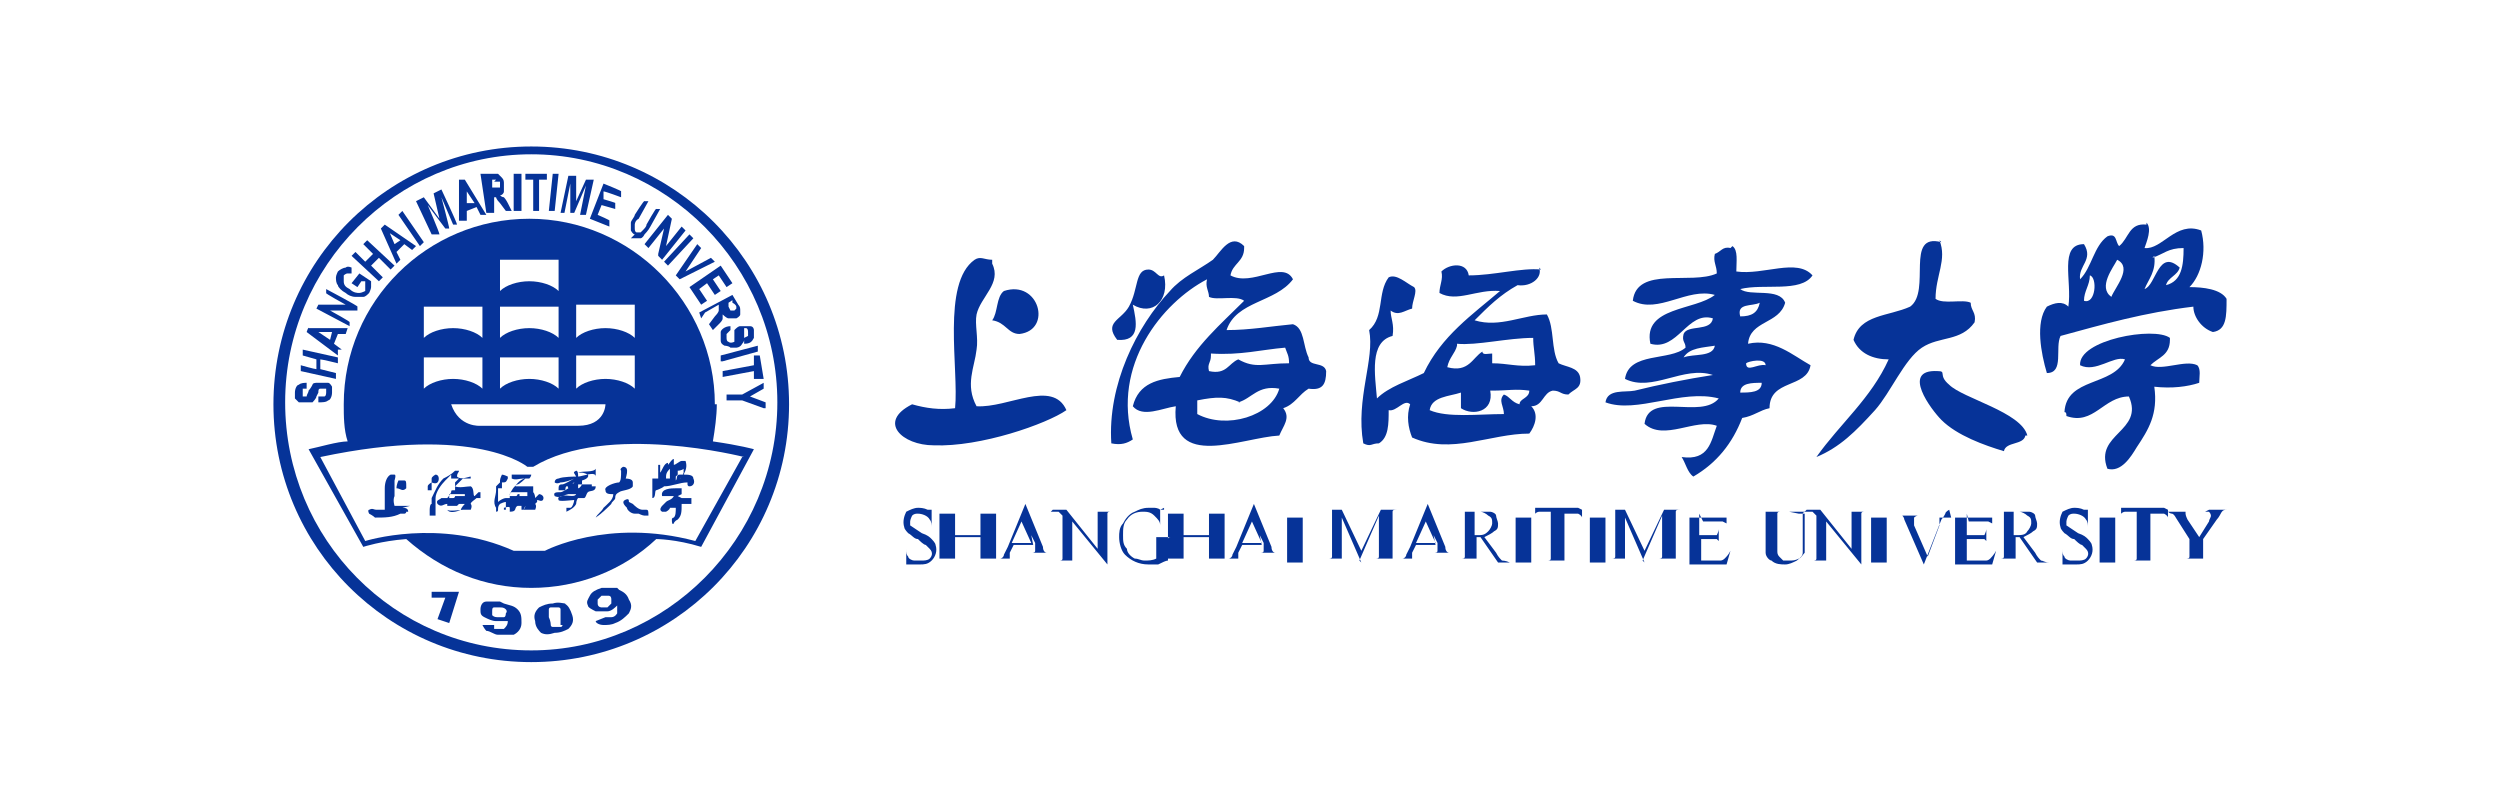 <?xml version="1.0" encoding="UTF-8"?>
<svg xmlns="http://www.w3.org/2000/svg" version="1.1" viewBox="0 0 128 40.9">
  <defs>
    <style>
      .cls-1 {
        fill-rule: evenodd;
      }

      .cls-1, .cls-2 {
        fill: #063398;
      }
    </style>
  </defs>
  <!-- Generator: Adobe Illustrator 28.7.1, SVG Export Plug-In . SVG Version: 1.2.0 Build 142)  -->
  <g>
    <g id="_图层_1" data-name="图层_1">
      <g>
        <path class="cls-1" d="M99.3,12.3c.4,1-.2,1.8-.2,3,.4.3,1.4,0,1.8.2,0,.4.3.5.2,1-.7,1-1.8.7-2.7,1.3-.9.6-1.6,2.3-2.4,3.2-1,1.1-1.8,1.9-3,2.4,1.2-1.7,2.8-3,3.7-5-.8,0-1.5-.3-1.8-1,.3-1.3,1.8-1.2,2.9-1.7,1.1-.8-.3-3.8,1.6-3.3h0ZM63.5,20.6c-.7-.3-1.2-.3-2.2-.1v.7c1.5.8,3.8.1,4.2-1.3-1.1-.2-1.4.5-2.1.7h0ZM62,18.2c0,.4-.2.4-.1.8.9.2,1-.4,1.5-.6.9.5,1.3.2,2.6.2,0-.4-.1-.5-.2-.8-1.2.1-2.3.4-3.8.3ZM63.7,12.7c0,.7-.6.8-.7,1.4,1.1.6,2.7-.8,3.2.2-.9,1.2-2.9,1.1-3.4,2.6,1.2,0,2.3-.2,3.4-.3.6.2.5,1.1.8,1.7,0,.5.8.2.9.7,0,.7-.2,1-.9.9-.5.3-.7.8-1.3,1,.4.5,0,.9-.2,1.4-1.9.1-5.6,1.8-5.3-1.5-.7.1-1.7.6-2.2,0,.3-1.2,1.3-1.4,2.4-1.5.8-1.6,2.1-2.7,3.3-3.9-.4-.3-1.4,0-1.8-.2,0-.3-.2-.5-.1-.9-2.3,1.2-4.9,4.4-3.8,8.2-.3.2-.6.3-1.1.2-.2-3,1.3-6,3-7.8.6-.7,1.5-1.1,2.2-1.6.4-.4.9-1.4,1.6-.7ZM89.1,20.1c.5,0,1.1,0,1.1-.5-.5,0-1.1,0-1.1.5ZM89.4,18.6c0,.5.6,0,1,.1,0-.4-.9-.2-1-.1ZM86.2,18.3c.5-.2,1.5,0,1.6-.6-.6.1-1.3.1-1.6.6ZM89.1,16.2c.6,0,.9-.2,1-.7-.4.2-1.2,0-1,.7h0ZM88.7,12.6c.3.2.2.8.2,1.3,1.4.2,3.1-.7,3.9.2-.6.9-2.5.4-3.7.7.5.4,2-.1,2.3.7-.3,1.1-1.8.9-1.9,2.1,1.3-.3,2.3.6,3.2,1.1-.2,1.2-2.1.7-2.1,2.2-.5.1-.8.4-1.4.5-.5,1.3-1.3,2.3-2.5,3-.3-.2-.4-.7-.6-1,1.4.2,1.5-.8,1.8-1.6-1.1-.4-2.7.8-3.7-.1.2-1.7,2.9-.2,3.8-1.3-1.9-.5-4.2.8-5.8.2.1-.7,1-.5,1.5-.6,1.2-.3,2.7-.6,4-.8-1.5-.5-3.1.9-4.5.2.2-1.4,2.3-.9,3.1-1.6,0-.3-.2-.3-.1-.7.2-.5,1.4-.1,1.5-.8-1.3-.4-1.8,1.7-3.2,1.3-.4-1.9,2.3-1.7,3.3-2.5-1.4-.4-2.9,1-4.2.3.2-1.8,3-.8,4.3-1.4,0-.4-.2-.6-.1-1,.3-.1.4-.4.8-.3h0ZM50.8,13.5c.5,1-.6,1.7-.8,2.6-.1.5.1,1.2,0,1.8-.1.9-.6,1.8,0,2.9,1.6.1,3.9-1.4,4.6.2-1,.7-4.4,1.9-6.8,1.8-1.6,0-2.9-1.2-1.1-2.1.7.2,1.4.3,2.2.2.2-2-.7-6.4,1-7.6.3-.2.5,0,.9,0ZM76.3,20c.2,1.1-.9,1.3-1.5.9v-.8c-.6.2-1.5.2-1.6.9.9.4,2.5.2,3.8.2,0-.4-.3-.7,0-1,.3.1.4.4.8.5,0-.3.5-.3.5-.7-.7-.1-1.1,0-1.9,0h0ZM74.6,17.7c-.1.4-.4.6-.5,1.1,1.1.3,1.3-.5,1.8-.8,0,.2.3.1.5.1v.5c.8,0,1.3.2,2.2.1,0-.6-.1-.9-.1-1.4-1.3,0-2.9.4-3.9.3ZM78.8,13.7c.2.5-.4,1-1.1.9-.9.5-1.5,1.1-2.2,1.8,1.3.4,2.5-.3,3.7-.3.4.7.2,1.8.6,2.5.4.2,1,.2,1.1.7.1.6-.3.6-.6.9-.4,0-.4-.2-.8-.2-.5.1-.5.8-1.1.8.4.4.2,1-.1,1.4-2,0-4,1.1-6,.2-.2-.5-.3-1.1-.1-1.7-.3-.3-.7.4-1.1.3,0,.7,0,1.4-.5,1.7-.4,0-.4.2-.8,0-.4-2.3.6-4.3.3-5.8.8-.7.4-1.9,1-2.7.4-.2.9.3,1.3.5.2.2-.1.7-.1,1.1-.4.1-.7.4-1.1.1,0,.4.2.7.1,1.3-1.2.3-.9,2-.8,3.2.6-.6,1.6-.9,2.4-1.3.9-1.9,2.5-3,3.9-4.2-1.2-.1-2.2.6-3.1.1,0-.4.2-.7.1-1.1.4-.4,1.3-.5,1.4.2,1.3,0,2.7-.4,3.7-.3h0Z"/>
        <path class="cls-1" d="M59.6,14.1c.3,1.3-.6,2.1-1.6,1.5.2.9.4,1.9-.8,1.8-.7-.9.2-1,.6-1.7.5-.9.3-1.9,1-1.9.4,0,.5.5.8.3ZM50.8,16.4c.3-.4.2-1.2.6-1.5,1.8-.6,2.5,2,.8,2.2-.6,0-.7-.6-1.4-.7ZM111.1,17.4c0,.8-.6.9-1,1.3.6.3,1.8-.3,2.4,0,.2.2.1.6.1.9-.6.2-1.4.3-2.3.2.2,1.4-.3,2.2-.9,3.1-.3.5-.8,1.3-1.5,1.1-.7-1.8,1.9-1.9,1.1-3.7-1.3,0-1.8,1.5-3.2,1,0-.1,0-.2-.1-.2.1-1.8,2.5-1.3,3.1-2.7-.6-.2-1.5.7-2.3.3-.1-1.3,3.8-2,4.6-1.4ZM103.7,22.3c-.1.5-1,.3-1.1.8-1-.3-2.4-.8-3.2-1.6-.5-.5-2.1-2.6-.2-2.5.5,0,0,.2.6.7.7.7,3.7,1.4,4,2.6Z"/>
        <path class="cls-1" d="M106.7,15.4c.6.2.7-1.2.3-1.3,0,.5-.3.8-.3,1.3ZM108.1,15.2c.2-.5,1.1-1.5.3-1.9-.2.4-1,1.4-.3,1.9h0ZM110.3,13.1c.1.8-.3,1.2-.5,1.7.6-.2.7-2.1,1.8-1.1-.1.4-.6.5-.7.9.8-.2.9-1,.9-1.9-.8,0-1,.3-1.6.5ZM109.9,11.4c.3.3,0,1-.1,1.3.9.1,1.6-1.4,2.9-.9.3,1.1,0,2.3-.6,2.9.7,0,1.6.1,1.9.6,0,.9,0,1.6-.7,1.7-.6-.2-1-.8-1-1.3-2.5.3-4.6.9-6.8,1.5-.3.6.2,1.9-.7,1.9-.3-1-.6-2.6,0-3.4.4-.2.8-.3,1.1,0,.2-1.3-.5-3.2.8-3.2.5.8-.3,1.1-.2,1.8.6-.6.7-1.7,1.4-2.2.5-.2.4.3.6.5.5-.4.5-1.2,1.4-1.1h0ZM47.7,26.1v.9h0c0-.1,0-.3-.1-.4-.1-.2-.4-.3-.6-.3-.1,0-.2,0-.3.1,0,0-.1.2-.1.3,0,0,0,.2,0,.2,0,0,.3.2.6.4.3.1.4.2.5.3,0,0,.2.2.2.3.1.3,0,.6-.2.8-.2.2-.4.2-.6.2,0,0-.2,0-.2,0,0,0-.2,0-.3,0,0,0-.2,0-.2,0,0,0,0,0,0,0,0,0,0,0,0,.1h0v-.9h0c0,.2,0,.3.1.4,0,.1.2.2.3.2.1,0,.3,0,.4,0,.1,0,.3,0,.4-.1.1-.1.2-.3,0-.5,0,0-.1-.1-.2-.2-.1,0-.3-.2-.4-.3-.2,0-.3-.2-.5-.3,0,0-.2-.2-.2-.3-.1-.3,0-.6.1-.8.2-.1.4-.2.6-.2.1,0,.3,0,.5.1,0,0,.1,0,.2,0s0,0,0,0c0,0,0,0,0-.1h0ZM48.9,27.4h1.3v-.8c0,0,0-.2,0-.3,0,0,0,0,0,0,0,0-.1,0-.2,0h0c0,0,1.2,0,1.2,0h0c0,0,0,0,0,0,0,0-.1,0-.2,0,0,0,0,0,0,0,0,0,0,.2,0,.3v1.7c0,.1,0,.2,0,.3,0,0,0,0,0,0,0,0,.1,0,.2,0h0c0,0-1.2,0-1.2,0h0c0,0,0,0,0,0,.1,0,.2,0,.2,0,0,0,0-.1,0-.3v-.8h-1.3v.8c0,.1,0,.2,0,.3,0,0,0,0,0,0,0,0,.1,0,.2,0h0c0,0-1.2,0-1.2,0h0c0,0,0,0,0,0,.1,0,.2,0,.2,0,0,0,0-.1,0-.3v-1.7c0,0,0-.2,0-.3,0,0,0,0,0,0,0,0-.1,0-.2,0h0c0,0,1.2,0,1.2,0h0c0,0,0,0,0,0,0,0-.1,0-.2,0,0,0,0,0,0,0,0,0,0,.2,0,.3v.8h0ZM52.8,27.8l-.5-1.1-.5,1.1h.9,0ZM52.9,27.9h-1l-.2.4c0,0,0,.2,0,.2,0,0,0,0,0,.1,0,0,.1,0,.3,0h0c0,0-.8,0-.8,0h0c.1,0,.2-.1.2-.2,0,0,.1-.2.2-.4l.9-2.2h0l.9,2.2c0,.2.1.3.2.3,0,0,.2,0,.3,0h0c0,0-1.1,0-1.1,0h0c.1,0,.2,0,.2-.1,0,0,0,0,0-.1,0,0,0-.2,0-.3l-.2-.4h0ZM53.9,26.1h.7l1.6,2v-1.6c0-.2,0-.3,0-.3,0,0-.1,0-.2,0h0c0,0,.9,0,.9,0h0c0,0,0,0,0,0-.1,0-.2,0-.2.1,0,0,0,.1,0,.3v2.3h0l-1.8-2.2v1.7c0,.2,0,.3,0,.3,0,0,.1,0,.2,0h0c0,0-.9,0-.9,0h0c0,0,0,0,0,0,.1,0,.2,0,.2-.1,0,0,0-.1,0-.3v-1.9c0,0-.1-.1-.2-.2,0,0-.1,0-.2,0,0,0-.1,0-.2,0h0c0,0,0,0,0,0ZM59.4,26.1v.8c0,0,0,0,0,0,0-.2-.1-.3-.3-.5-.2-.2-.4-.2-.6-.2-.3,0-.6.1-.8.4-.2.2-.2.5-.2.8s0,.5.2.7c0,.2.2.4.4.5.2,0,.3.1.5.1.2,0,.4,0,.6-.1v-.8c0-.1,0-.2,0-.3,0,0,0,0,0,0,0,0-.2,0-.2,0h0c0,0,1,0,1,0h0c0,0,0,0,0,0-.1,0-.2,0-.2.1,0,0,0,.1,0,.3v.8c-.1,0-.3.1-.5.2-.2,0-.3,0-.5,0-.5,0-.9-.2-1.2-.5-.2-.2-.3-.6-.3-.9,0-.2,0-.5.2-.7.1-.2.3-.5.6-.6.2-.1.4-.2.7-.2s.2,0,.3,0c0,0,.2,0,.3.1,0,0,0,0,.2,0,0,0,0,0,0,0,0,0,0,0,0-.1h0ZM60.6,27.4h1.3v-.8c0,0,0-.2,0-.3,0,0,0,0,0,0,0,0-.1,0-.2,0h0c0,0,1.2,0,1.2,0h0c0,0,0,0,0,0,0,0-.1,0-.2,0,0,0,0,0,0,0,0,0,0,.2,0,.3v1.7c0,.1,0,.2,0,.3,0,0,0,0,0,0,0,0,.1,0,.2,0h0c0,0-1.2,0-1.2,0h0c0,0,0,0,0,0,.1,0,.2,0,.2,0,0,0,0-.1,0-.3v-.8h-1.3v.8c0,.1,0,.2,0,.3,0,0,0,0,0,0,0,0,.1,0,.2,0h0c0,0-1.2,0-1.2,0h0c0,0,0,0,0,0,.1,0,.2,0,.2,0,0,0,0-.1,0-.3v-1.7c0,0,0-.2,0-.3,0,0,0,0,0,0,0,0-.1,0-.2,0h0c0,0,1.2,0,1.2,0h0c0,0,0,0,0,0,0,0-.1,0-.2,0,0,0,0,0,0,0,0,0,0,.2,0,.3v.8h0ZM64.6,27.8l-.5-1.1-.5,1.1h.9ZM64.6,27.9h-1l-.2.4c0,0,0,.2,0,.2,0,0,0,0,0,.1,0,0,.1,0,.3,0h0c0,0-.8,0-.8,0h0c.1,0,.2-.1.2-.2,0,0,.1-.2.2-.4l.9-2.2h0l.9,2.2c0,.2.1.3.2.3,0,0,.2,0,.3,0h0c0,0-1.1,0-1.1,0h0c.1,0,.2,0,.2-.1,0,0,0,0,0-.1,0,0,0-.2,0-.3l-.2-.4h0ZM66.9,28.8h0c0,0-1.2,0-1.2,0h0c0,0,0,0,0,0,.1,0,.2,0,.2,0,0,0,0-.1,0-.3v-1.7c0,0,0-.2,0-.3,0,0,0,0,0,0,0,0-.1,0-.2,0h0c0,0,1.2,0,1.2,0h0c0,0,0,0,0,0-.1,0-.2,0-.2,0,0,0,0,.1,0,.3v1.7c0,.1,0,.2,0,.3,0,0,0,0,0,0,0,0,.1,0,.2,0h0ZM69.7,28.8l-1-2.3v1.8c0,.2,0,.3,0,.3,0,0,.1,0,.2,0h0c0,0-.9,0-.9,0h0c0,0,0,0,0,0,.1,0,.2,0,.2-.1,0,0,0-.1,0-.3v-1.8c0,0,0-.2,0-.3,0,0,0,0-.1,0,0,0-.2,0-.2,0h0c0,0,.8,0,.8,0l1,2.1,1-2.1h.8c0,0,0,0,0,0-.1,0-.2,0-.2.1,0,0,0,.1,0,.3v1.8c0,.2,0,.3,0,.3,0,0,.1,0,.2,0h0c0,0-1.1,0-1.1,0h0c0,0,0,0,0,0,.1,0,.2,0,.2-.1,0,0,0-.1,0-.3v-1.8l-1,2.3s0,0,0,0ZM73.5,27.8l-.5-1.1-.5,1.1h.9ZM73.5,27.9h-1l-.2.4c0,0,0,.2,0,.2,0,0,0,0,0,.1,0,0,.1,0,.3,0h0c0,0-.8,0-.8,0h0c.1,0,.2-.1.2-.2,0,0,.1-.2.2-.4l.9-2.2h0l.9,2.2c0,.2.1.3.2.3,0,0,.2,0,.3,0h0c0,0-1.1,0-1.1,0h0c.1,0,.2,0,.2-.1,0,0,0,0,0-.1,0,0,0-.2,0-.3l-.2-.4h0ZM75.5,27.4s0,0,.1,0c.3,0,.4,0,.6-.2.1-.1.2-.3.2-.4,0-.2,0-.3-.2-.4-.1-.1-.3-.2-.4-.2,0,0-.2,0-.3,0,0,0,0,1.1,0,1.1ZM77.4,28.8h-.7l-.9-1.3c0,0-.1,0-.2,0h0s0,.8,0,.8c0,.2,0,.3,0,.3,0,0,.1,0,.2,0h.1c0,0-1.2,0-1.2,0h0c0,0,.1,0,.1,0,.1,0,.2,0,.2-.1,0,0,0-.1,0-.3v-1.7c0-.2,0-.3,0-.3,0,0-.1,0-.2,0h-.1c0,0,1,0,1,0,.3,0,.5,0,.6,0,.1,0,.3.1.3.2,0,.1.1.3.1.4,0,.2,0,.3-.2.4-.1.1-.3.2-.5.3l.6.8c.1.2.2.3.3.4,0,0,.2,0,.4.1,0,0,0,0,0,0ZM78.6,28.8h0c0,0-1.2,0-1.2,0h0c0,0,0,0,0,0,.1,0,.2,0,.2,0,0,0,0-.1,0-.3v-1.7c0,0,0-.2,0-.3,0,0,0,0,0,0,0,0-.1,0-.2,0h0c0,0,1.2,0,1.2,0h0c0,0,0,0,0,0-.1,0-.2,0-.2,0,0,0,0,.1,0,.3v1.7c0,.1,0,.2,0,.3,0,0,0,0,0,0,0,0,.1,0,.2,0h0ZM81,26.1v.6s0,0,0,0c0,0,0-.2,0-.2,0,0,0-.1-.2-.2,0,0-.2,0-.3,0h-.4v2.1c0,.2,0,.3,0,.3,0,0,.1,0,.2,0h0c0,0-1.1,0-1.1,0h0c0,0,0,0,0,0,.1,0,.2,0,.2-.1,0,0,0-.1,0-.3v-2.1h-.3c0,0-.2,0-.3,0,0,0-.1,0-.2.1,0,0,0,.2,0,.3h0v-.6h2.2,0ZM82.4,28.8h0c0,0-1.2,0-1.2,0h0c0,0,0,0,0,0,.1,0,.2,0,.2,0,0,0,0-.1,0-.3v-1.7c0,0,0-.2,0-.3,0,0,0,0,0,0,0,0-.1,0-.2,0h0c0,0,1.2,0,1.2,0h0c0,0,0,0,0,0-.1,0-.2,0-.2,0,0,0,0,.1,0,.3v1.7c0,.1,0,.2,0,.3,0,0,0,0,0,0,0,0,.1,0,.2,0h0ZM84.2,28.8l-1-2.3v1.8c0,.2,0,.3,0,.3,0,0,.1,0,.2,0h0c0,0-.9,0-.9,0h0c0,0,0,0,0,0,.1,0,.2,0,.2-.1,0,0,0-.1,0-.3v-1.8c0,0,0-.2,0-.3,0,0,0,0-.1,0,0,0-.2,0-.2,0h0c0,0,.8,0,.8,0l1,2.1,1-2.1h.8c0,0,0,0,0,0-.1,0-.2,0-.2.1,0,0,0,.1,0,.3v1.8c0,.2,0,.3,0,.3,0,0,.1,0,.2,0h0c0,0-1.1,0-1.1,0h0c0,0,0,0,0,0,.1,0,.2,0,.2-.1,0,0,0-.1,0-.3v-1.8l-1,2.3s0,0,0,0ZM87,26.3v1.1h.6c.2,0,.3,0,.3,0,0,0,.1-.2.1-.3h0v.9h0c0,0,0-.2,0-.3,0,0,0,0-.1-.1,0,0-.2,0-.2,0h-.6v.9c0,.1,0,.2,0,.2,0,0,0,0,0,0,0,0,0,0,.2,0h.5c.2,0,.3,0,.3,0,0,0,.1,0,.2-.1.1-.1.2-.2.3-.4h0l-.2.7h-2.1c0,0,0,0,0,0,0,0,.1,0,.2,0,0,0,0,0,0,0,0,0,0-.2,0-.3v-1.8c0-.2,0-.3,0-.3,0,0-.1,0-.2,0h0c0,0,2.1,0,2.1,0v.6s0,0,0,0c0-.1,0-.2,0-.3,0,0,0,0-.2-.1,0,0-.2,0-.3,0h-.7,0ZM91.6,26.2h0c0,0,1,0,1,0h0c0,0-.1,0-.1,0,0,0-.2,0-.2.1,0,0,0,.1,0,.3v1.1c0,.3,0,.5,0,.6,0,.2-.2.3-.3.4-.2.1-.4.2-.6.2s-.5,0-.7-.2c-.1,0-.3-.2-.3-.4,0-.1,0-.3,0-.7v-1.1c0-.2,0-.3,0-.3,0,0-.1,0-.2,0h-.1c0,0,1.2,0,1.2,0h0c0,0-.1,0-.1,0-.1,0-.2,0-.2.1,0,0,0,.1,0,.3v1.2c0,.1,0,.2,0,.4,0,.1,0,.2.1.3,0,0,.1.1.2.2,0,0,.2,0,.3,0,.2,0,.3,0,.5-.1.1,0,.2-.2.3-.3,0-.1,0-.3,0-.6v-1.1c0-.2,0-.3,0-.3,0,0-.1,0-.2,0,0,0-.1,0-.1,0Z"/>
        <path class="cls-1" d="M92.5,26.1h.7l1.6,2v-1.6c0-.2,0-.3,0-.3,0,0-.1,0-.2,0h0c0,0,.9,0,.9,0h0c0,0,0,0,0,0-.1,0-.2,0-.2.1,0,0,0,.1,0,.3v2.3h0l-1.8-2.2v1.7c0,.2,0,.3,0,.3,0,0,.1,0,.2,0h0c0,0-.9,0-.9,0h0c0,0,0,0,0,0,.1,0,.2,0,.2-.1,0,0,0-.1,0-.3v-1.9c0,0-.1-.1-.2-.2,0,0-.1,0-.2,0,0,0-.1,0-.2,0h0ZM96.8,28.8h0c0,0-1.2,0-1.2,0h0c0,0,0,0,0,0,.1,0,.2,0,.2,0,0,0,0-.1,0-.3v-1.7c0,0,0-.2,0-.3,0,0,0,0,0,0,0,0-.1,0-.2,0h0c0,0,1.2,0,1.2,0h0c0,0,0,0,0,0-.1,0-.2,0-.2,0,0,0,0,.1,0,.3v1.7c0,0,0,.2,0,.3,0,0,0,0,0,0,0,0,.1,0,.2,0h0ZM99.8,26.1h0c0,0-.2.1-.2.2,0,0-.1.2-.2.3l-.9,2.3h0l-1-2.3c0,0,0-.1-.1-.2,0,0,0,0-.1,0,0,0-.1,0-.2,0h0c0,0,1.1,0,1.1,0h0c-.1,0-.2.1-.2.1,0,0,0,0,0,.1,0,0,0,.2,0,.3l.7,1.6.6-1.6c0-.2,0-.3,0-.3s0,0,0-.1c0,0-.1,0-.2,0,0,0,0,0,0,0h0c0,0,.8,0,.8,0h0ZM100.7,26.3v1.1h.6c.2,0,.3,0,.3,0,0,0,.1-.2.1-.3h0v.9h0c0,0,0-.2,0-.3,0,0,0,0-.1-.1,0,0-.2,0-.3,0h-.6v.9c0,.1,0,.2,0,.2,0,0,0,0,0,0,0,0,0,0,.2,0h.5c.2,0,.3,0,.3,0,0,0,.1,0,.2-.1,0,0,.2-.2.3-.4h0l-.2.7h-2.1c0,0,0,0,0,0,0,0,.1,0,.2,0,0,0,0,0,0,0,0,0,0-.2,0-.3v-1.8c0-.2,0-.3,0-.3,0,0-.1,0-.2,0h0c0,0,2.1,0,2.1,0v.6s0,0,0,0c0-.1,0-.2,0-.3,0,0,0,0-.2-.1,0,0-.2,0-.3,0,0,0-.7,0-.7,0ZM103.1,27.4s0,0,.1,0c.3,0,.5,0,.6-.2.1-.1.2-.3.2-.4,0-.2,0-.3-.2-.4-.1-.1-.3-.2-.4-.2,0,0-.2,0-.3,0,0,0,0,1.1,0,1.1ZM105,28.8h-.7l-.9-1.3c0,0-.1,0-.2,0h0s0,.8,0,.8c0,.2,0,.3,0,.3,0,0,.1,0,.2,0h.1c0,0-1.2,0-1.2,0h0c0,0,.1,0,.1,0,.1,0,.2,0,.2-.1,0,0,0-.1,0-.3v-1.7c0-.2,0-.3,0-.3,0,0-.1,0-.2,0h-.1c0,0,1,0,1,0,.3,0,.5,0,.6,0,.1,0,.3.1.3.2,0,.1.1.3.1.4,0,.2,0,.3-.2.4-.1.1-.3.2-.5.3l.6.8c.1.2.2.3.3.4.1,0,.2.1.4.1,0,0,0,0,0,0ZM106.9,26.1v.9h0c0-.1,0-.3-.1-.4-.1-.2-.4-.3-.6-.3-.1,0-.2,0-.3.1,0,0-.1.2-.1.3,0,0,0,.2,0,.2,0,0,.3.2.6.4.3.1.4.2.5.3,0,0,.2.2.2.3.1.3,0,.6-.2.8-.2.2-.4.2-.6.2,0,0-.2,0-.2,0,0,0-.2,0-.3,0,0,0-.2,0-.2,0,0,0,0,0,0,0,0,0,0,0,0,.1h0v-.9h0c0,.2,0,.3.1.4,0,.1.2.2.3.2.1,0,.3,0,.4,0,.1,0,.3,0,.4-.1.1-.1.2-.3,0-.5,0,0-.1-.1-.2-.2-.1,0-.3-.2-.4-.3-.2,0-.3-.2-.5-.3,0,0-.2-.2-.2-.3-.1-.3,0-.6.1-.8.2-.1.4-.2.6-.2.1,0,.3,0,.5.1,0,0,.1,0,.2,0,0,0,0,0,0,0,0,0,0,0,0-.1h0ZM108.5,28.8h0c0,0-1.2,0-1.2,0h0c0,0,0,0,0,0,.1,0,.2,0,.2,0,0,0,0-.1,0-.3v-1.7c0,0,0-.2,0-.3,0,0,0,0,0,0,0,0-.1,0-.2,0h0c0,0,1.2,0,1.2,0h0c0,0,0,0,0,0-.1,0-.2,0-.2,0,0,0,0,.1,0,.3v1.7c0,.1,0,.2,0,.3,0,0,0,0,0,0,0,0,.1,0,.2,0h0ZM111,26.1v.6s0,0,0,0c0,0,0-.2,0-.2,0,0,0-.1-.2-.2,0,0-.2,0-.3,0h-.4v2.1c0,.2,0,.3,0,.3,0,0,.1,0,.2,0h0c0,0-1.1,0-1.1,0h0c0,0,0,0,0,0,.1,0,.2,0,.2-.1,0,0,0-.1,0-.3v-2.1h-.3c0,0-.2,0-.3,0,0,0-.1,0-.2.1,0,0,0,.2,0,.3h0v-.6h2.2,0ZM113.1,26.1h.9c0,0,0,0,0,0-.1,0-.2,0-.3.2,0,0-.1.2-.2.3l-.7,1v.7c0,.2,0,.3,0,.3,0,0,.1,0,.2,0h0c0,0-1.1,0-1.1,0h0c0,0,0,0,0,0,.1,0,.2,0,.2-.1,0,0,0-.1,0-.3v-.6l-.7-1.1c0,0-.1-.2-.2-.2,0,0-.1,0-.2-.1,0,0,0,0-.1,0h0c0,0,1.2,0,1.2,0h0c0,0,0,0,0,0,0,0-.1,0-.2,0,0,0,0,0,0,.1,0,0,0,.1.1.3l.6.9.5-.8c0-.1.1-.2.1-.3,0,0,0-.1-.1-.2,0,0-.1,0-.2,0h0Z"/>
        <path class="cls-2" d="M27.2,7.5c-7.3,0-13.2,5.9-13.2,13.2s5.9,13.2,13.2,13.2,13.2-5.9,13.2-13.2-5.9-13.2-13.2-13.2ZM27.2,33.3c-7,0-12.6-5.7-12.6-12.7s5.7-12.7,12.6-12.7,12.6,5.7,12.6,12.7-5.7,12.7-12.6,12.7h0Z"/>
        <path class="cls-2" d="M36.6,20.7c0-5.2-4.3-9.5-9.5-9.5h0c-5.2,0-9.5,4.2-9.5,9.5,0,.6,0,1.3.2,1.9-.5,0-1.5.3-2,.4l2.8,5s.9-.3,2.2-.4c1.8,1.6,4,2.5,6.4,2.5,2.4,0,4.7-.9,6.4-2.5,0,0,1,0,2.3.4l2.7-5s-.7-.2-2.1-.4c.1-.6.2-1.3.2-1.9h0ZM32.5,15.7v1.6c-.3-.3-.9-.5-1.5-.5s-1.2.2-1.5.5v-1.7h3ZM32.5,18.3v1.6c-.3-.3-.9-.5-1.5-.5s-1.2.2-1.5.5v-1.7h3ZM31,20.7s0,1.1-1.4,1.1h-5s-1.1.1-1.5-1.1h7.9ZM25.6,13.3h3v1.6c-.3-.3-.9-.5-1.5-.5s-1.2.2-1.5.5v-1.7h0ZM25.6,15.7h3v1.6c-.3-.3-.9-.5-1.5-.5s-1.2.2-1.5.5v-1.7h0ZM25.6,18.3h3v1.6c-.3-.3-.9-.5-1.5-.5s-1.2.2-1.5.5v-1.7ZM21.7,15.7h3v1.6c-.3-.3-.9-.5-1.5-.5s-1.2.2-1.5.5v-1.7h0ZM21.7,18.3h3v1.6c-.3-.3-.9-.5-1.5-.5s-1.2.2-1.5.5c0,0,0-1.7,0-1.7ZM38,23.4l-2.4,4.3c-4.5-1.2-7.7.5-7.7.5h-1.6c-3.8-1.7-7.6-.5-7.6-.5l-2.3-4.3c8-1.7,10.6.5,10.6.5h.3c3.8-2.3,10.8-.5,10.8-.5ZM22.6,30.3c-.2,0-.3,0-.5,0v.3c.2,0,.5,0,.7,0l-.4,1.1.6.2.5-1.6h-.5c0,0-.2,0-.4,0ZM25.6,30.8c-.3,0-.5,0-.7,0-.2,0-.3.2-.3.4,0,.2,0,.3.2.4.2.1.4.2.6.2.2,0,.4,0,.6,0,0,.2-.1.3-.2.4,0,0-.2,0-.3,0,0,0-.2,0-.2,0,0,0,0,0,0-.2h-.6c0,0,.1.2.2.3.2,0,.4.2.6.2.3,0,.6,0,.8,0,.2-.1.4-.3.4-.6,0-.3,0-.5-.2-.7-.2-.2-.4-.2-.7-.3h0ZM25.8,31.6c0,0-.2,0-.3,0-.1,0-.2,0-.3-.1,0,0,0-.1,0-.2,0-.1,0-.2.1-.2,0,0,.2,0,.3,0,.1,0,.2,0,.3.1,0,0,.1.1,0,.2,0,0,0,.2-.1.2h0ZM29,30.9c-.2,0-.4-.1-.7,0-.3,0-.5.1-.7.2-.2.2-.3.4-.2.7,0,.3.2.5.3.6.2.1.4.1.7,0,.3,0,.5-.1.7-.2.2-.2.3-.4.2-.7s-.2-.5-.4-.6ZM28.8,32c0,0,0,.1-.1.1,0,0-.1,0-.2,0,0,0-.1,0-.2,0,0,0-.1,0-.1-.1,0,0,0-.2-.1-.4,0-.2,0-.3,0-.4,0,0,0-.1.1-.1,0,0,.1,0,.2,0,0,0,.1,0,.2,0,0,0,.1,0,.1.1,0,0,0,.2,0,.4,0,.2,0,.3,0,.4ZM31.6,30.1c-.2,0-.5,0-.8,0-.3.1-.5.2-.6.4-.1.2-.2.3-.1.5,0,.1.2.2.4.3.2,0,.4,0,.6,0,.2,0,.4-.2.5-.3,0,.2,0,.3,0,.4,0,0-.1.2-.3.2,0,0-.2,0-.2,0,0,0-.1,0-.1,0l-.5.2c0,.1.2.2.4.2.2,0,.4,0,.6-.1.3-.1.5-.3.7-.5.1-.2.2-.4,0-.7-.1-.3-.3-.4-.5-.5ZM31.3,30.9c0,0-.1.1-.2.2,0,0-.2,0-.3,0,0,0-.2,0-.2-.2,0,0,0-.2,0-.2,0,0,.1-.1.2-.2,0,0,.2,0,.3,0,.1,0,.2,0,.2.2,0,0,0,.2,0,.2Z"/>
        <path class="cls-2" d="M16.3,20.1c0-.1,0-.2.1-.2,0,0,0,0,0,0,.1,0,.2,0,.3,0,0,0,0,.1,0,.2,0,0,0,.2-.1.2,0,0-.2,0-.3,0v.3c.2,0,.4,0,.5-.1.1,0,.2-.2.2-.4,0-.1,0-.2,0-.3,0,0-.1-.2-.2-.2,0,0-.2,0-.3,0-.1,0-.2,0-.3,0,0,0-.2,0-.2.1,0,0-.1.2-.2.3,0,.1-.1.2-.1.3,0,0,0,0-.1,0,0,0,0,0-.1,0,0,0,0-.1,0-.2,0,0,0-.1,0-.2,0,0,.1,0,.2,0v-.3c-.1,0-.3,0-.4.1-.1,0-.2.2-.2.4,0,0,0,.2,0,.3,0,0,.1.1.2.2,0,0,.2,0,.3,0,.1,0,.3,0,.4,0,0,0,.2-.2.2-.3h0ZM17.2,19.1l-.8-.2v-.5c.1,0,.9.2.9.2v-.3c0,0-1.8-.4-1.8-.4v.3c0,0,.7.2.7.2v.5c-.1,0-.8-.2-.8-.2v.3c0,0,1.8.4,1.8.4v-.3c0,0,0,0,0,0ZM17.5,17.9l-.4-.3.2-.5h.4s.1-.3.1-.3h-2c0-.1-.1.2-.1.2l1.6,1.2v-.3h.1ZM16.9,17.4l-.6-.4h.7c0,0-.1.4-.1.4ZM18.3,16v-.3c.1,0-1.6-.9-1.6-.9v.2c-.1,0,1,.6,1,.6h-1.4c0,0-.1.2-.1.2l1.7.9v-.2c.1,0-1-.6-1-.6,0,0,1.4,0,1.4,0ZM17.7,15c.1.1.3.2.5.2.1,0,.3,0,.4,0,.1,0,.2-.1.3-.2,0,0,.1-.2.1-.3,0-.1,0-.2,0-.3l-.6-.4-.4.5.3.2.2-.3h.2c0,.2,0,.3,0,.3,0,0,0,.1,0,.2,0,0-.2.1-.3.1-.1,0-.3,0-.5-.2-.2-.1-.3-.2-.3-.4,0-.1,0-.2,0-.3,0,0,.1-.1.2-.1,0,0,.2,0,.2,0v-.3c0,0-.2-.1-.3,0-.1,0-.3.1-.4.2,0,0-.1.2-.1.3,0,.1,0,.3.1.4,0,.1.2.3.4.4ZM19.6,14.2l-.6-.6.4-.4.6.6.2-.2-1.4-1.3-.2.2.5.5-.4.4-.5-.5-.2.2,1.4,1.3.2-.2ZM20.5,13.3l-.2-.4.4-.4.4.3.2-.2-1.6-1.1-.2.2.8,1.8s.2-.2.2-.2ZM19.9,11.9l.6.4-.3.2-.3-.7h0ZM21.7,12.4l-1.1-1.6-.2.2,1.1,1.6.2-.2ZM22.3,12h.2c0-.1-.6-1.5-.6-1.5l.9,1.2h.2c0-.1-.4-1.6-.4-1.6l.6,1.4h.2c0-.1-.8-1.8-.8-1.8l-.4.2.3,1.3-.8-1.1-.4.2.8,1.7ZM23.9,11.3v-.5s.5-.2.5-.2l.2.4h.3c0,0-1.1-1.8-1.1-1.8h-.3c0,0,0,2.1,0,2.1,0,0,.3,0,.3,0ZM24.3,10.4h-.4c0,.1,0-.6,0-.6l.4.6h0ZM25.3,10.9v-.8c-.1,0,0,0,0,0,0,0,0,0,.1,0,0,0,0,0,0,0,0,0,0,.1.2.3l.3.4h.3c0,0-.2-.4-.2-.4,0,0-.1-.2-.2-.3,0,0-.1,0-.2-.1.1,0,.2-.1.2-.2,0-.1,0-.2,0-.4,0-.1,0-.2-.1-.3,0,0-.1-.1-.2-.2-.1,0-.2,0-.3,0h-.6c0,0,.3,2,.3,2,0,0,.3,0,.3,0ZM25.3,9.3c.1,0,.2,0,.2,0,0,0,0,0,.1,0,0,0,0,0,0,.2,0,0,0,0,0,.1,0,0,0,0,0,0,0,0-.2,0-.2,0h-.2s0-.4,0-.4c0,0,.2,0,.2,0ZM26.7,10.8v-1.9c-.1,0-.4,0-.4,0v1.9c.1,0,.4,0,.4,0ZM28,8.9h-1.1s0,.3,0,.3h.4s0,1.6,0,1.6h.3s0-1.6,0-1.6h.4s0-.3,0-.3h0ZM28.6,8.9h-.3s-.2,1.9-.2,1.9h.3s.2-1.9.2-1.9ZM28.9,10.9l.3-1.5v1.5s.2,0,.2,0l.6-1.4-.3,1.5h.3c0,0,.4-1.8.4-1.8h-.4c0,0-.5,1.1-.5,1.1v-1.3s-.4,0-.4,0l-.4,1.9s.3,0,.3,0ZM31.2,11.6v-.3c.1,0-.6-.3-.6-.3l.2-.5.7.2v-.3c.1,0-.6-.2-.6-.2v-.4c.1,0,.9.3.9.3v-.3c.1,0-.9-.4-.9-.4l-.7,1.8s1,.4,1,.4ZM32.3,12.2c0,0,.2,0,.3,0,0,0,.2,0,.2,0,0,0,.1,0,.2-.2,0,0,.2-.2.3-.4l.5-.9h-.2c0-.1-.5.8-.5.8,0,.1-.1.2-.2.3,0,0,0,0-.1.1,0,0-.1,0-.2,0,0,0-.1,0-.1-.2,0,0,0-.1,0-.2,0,0,0-.2.2-.3l.5-.9h-.2c0-.1-.5.7-.5.7,0,.1-.2.3-.2.4,0,0,0,.1,0,.2,0,0,0,.2,0,.2,0,0,.1.2.2.2h0ZM33.7,13.1l.2.2,1.2-1.5-.2-.2-.8,1,.3-1.4-.2-.2-1.2,1.5.2.2.8-1s-.3,1.3-.3,1.3ZM34.2,13.6l1.3-1.4-.2-.2-1.3,1.4.2.2ZM36.4,13.2l-1.3.7.8-1.2-.2-.2-1.1,1.6.2.2,1.8-.9s-.2-.2-.2-.2ZM35.9,15.6l.3-.2-.4-.6.4-.3.4.6.3-.2-.4-.6.3-.2.4.6.3-.2-.6-.9-1.6,1.1s.6.9.6.9ZM36.1,16l.7-.4h0c0,0,0,.1,0,.2,0,0,0,0,0,.1,0,0,0,.1-.2.3l-.3.4.2.3.3-.3c.1-.1.2-.2.2-.3,0,0,0-.1,0-.2,0,0,.2.2.3.2.1,0,.2,0,.4,0,0,0,.2-.1.2-.2,0,0,0-.1,0-.2,0-.1,0-.2-.1-.3l-.3-.5-1.7.9s.1.3.1.3ZM37.5,15.3v.2c.2.1.2.2.2.2,0,0,0,0,0,.1,0,0,0,0-.1.1,0,0,0,0-.1,0,0,0,0,0-.1,0,0,0,0,0-.1-.2v-.2c0,0,.3-.2.3-.2h0ZM37.6,16.8c0,0,0,.2,0,.4,0,.1,0,.2,0,.2,0,0,0,0,0,.1,0,0-.2.1-.3,0,0,0-.1,0-.1-.2,0,0,0-.2,0-.2,0,0,.1-.1.2-.2v-.2c-.3,0-.5.2-.5.3,0,.1,0,.3,0,.4,0,.1,0,.2.2.3,0,0,.2,0,.3.1.1,0,.2,0,.3,0,0,0,.2,0,.3-.2,0,0,.1-.1.1-.2,0,0,0-.2,0-.3,0-.1,0-.2,0-.3,0,0,0,0,0,0,0,0,0,0,.1,0,0,0,.1,0,.1.2,0,0,0,.1,0,.2,0,0,0,0-.2.1v.3c.3,0,.4-.1.5-.3,0-.1,0-.3,0-.4,0,0,0-.2-.2-.2,0,0-.2,0-.2,0,0,0-.2,0-.3,0-.1,0-.2.1-.3.2h0ZM37,18.5l1.8-.5v-.3c0,0-1.9.5-1.9.5v.3h0ZM38.8,19.4h.3c0,0-.2-1.2-.2-1.2h-.3c0,0,0,.5,0,.5l-1.6.3v.3s1.6-.3,1.6-.3v.4ZM39.2,20.9v-.3s-.8-.3-.8-.3l.7-.4v-.3s-1.1.6-1.1.6h-.8s0,.3,0,.3h.8s1.1.4,1.1.4ZM21,25.9s0,0-.1,0c-.1,0-.3,0-.5,0,0,0-.2,0-.2,0,0,0-.1-.3,0-.5,0,0,0-.2,0-.2,0-.2,0-.4,0-.5,0,0,0,0,0-.1,0,0,.1-.3,0-.3,0,0,0,0,0,0,0,0,0,0-.2,0-.2.1-.3.4-.3.7v.3s0,.4,0,.4c0,.1,0,.3,0,.4,0,0,0,0-.2,0,0,0-.1,0-.2,0-.2,0-.2-.1-.4,0,0,0-.1,0,0,.2,0,0,.2.1.3.2.5,0,.9,0,1.3-.2,0,0,.1,0,.2,0,0,0,.1,0,.1-.1,0,0,0,0,.1,0,0-.2-.2-.2-.3-.2ZM27.4,25.5c0,0,0-.2-.1-.3,0-.1,0-.2,0-.3,0,0-.1,0-.2,0h-.1c-.1,0-.4,0-.6,0,0,0,0,0,0,0,0-.1.3-.4.5-.4,0,0,.1,0,.2,0,0,0,.1-.1.1-.2,0,0-.1,0-.2,0h0c0,0-.4,0-.4,0,0,0-.1,0-.2,0,0,0,0,0,0,0,0,0,0,0-.1,0,0,0-.1,0-.1,0,0,0,0,.2,0,.2.2.1.4,0,.6,0h.1s0,0,0,0c0,0-.3.3-.4.3-.2.1-.3.3-.4.5v.2c-.2,0-.2,0-.2,0-.1,0-.3.1-.4.2h0c0-.1,0-.6,0-.7,0,0,.1,0,.2,0,0,0,0-.2,0-.3,0,0,0,0,0,0,.2,0,.2,0,.3-.2,0,0,0,0,0-.1,0,0-.2-.1-.3-.1,0,0-.1.2-.1.3,0,0,0,0,0,.1,0,0-.1.1-.2.2,0,0,0,0,0,0,0,0,0,.1,0,.2,0,.3-.2.6,0,.9,0,0,0,.2,0,.2,0,0,0,0,0,0,0,0,0,0,0,0,.2,0,0-.2.2-.4,0,0,.2-.1.3-.1,0,.1,0,.3,0,.4,0,0,.2,0,.2,0,.2,0,.5,0,.7,0,0,0,.2,0,.3,0,0,0,.2,0,.3,0,0,0,.1-.2,0-.3h0c0,0,0,0,.1-.1,0,0,0,0,0-.1.1,0,.2.1.3,0,.1-.2-.1-.3-.2-.3h0ZM26.9,25.9c0,0-.1,0-.2,0,0,0,0,0,0,0,0,0,0,.1,0,.2h0c-.1,0-.8,0-.9,0,0,0,0,0,0-.1,0,0,.3-.1.3,0h0c0,0,0,.1,0,.2.4,0,.2-.2.4-.3.1,0,.3,0,.4,0,0,0,0,.1-.1.2ZM27.1,25.4c0,0-.4,0-.5,0,0,0,0,0,0-.1,0,0-.1,0-.1,0,0,0,0,.1-.1.1,0,0-.2,0-.3,0,0,0,0,0,0,0,0,0,0-.2.1-.2h.1c0,0,.1,0,.2,0,.1,0,.4,0,.5,0,0,0,0,0,0,0,0,0,0,.2,0,.3ZM24.3,25.4c-.1,0,0-.4-.2-.5-.2,0-.6.1-.8,0,0,0,0,0,0,0,0,0,.3-.3.4-.4,0,0,.1,0,.2,0,0,0,0,0,0,0,0,0,.1,0,.2,0h0c0,0,0-.1,0-.1-.1,0-.5.2-.7,0h0c0-.2.1-.2.1-.3h0c0,0,0,0-.1,0,0,0,0,0-.1,0,0,0,0,0,0,0-.2.2-.4.3-.6.4-.3.3-.4.6-.6,1v.3c-.1,0-.1.3-.1.3,0,0,0,0,0,.1,0,0,0,.1,0,.2.1,0,.2,0,.3,0,0-.1,0-.2,0-.3,0-.1,0-.4,0-.6,0-.3.3-.7.5-.9l.3-.3h0c0,0,0,.2,0,.2,0,0,.3,0,.4,0,0,0,0,0,0,0l-.2.2h0c0,.1,0,.1,0,.2v.2c-.2,0-.2,0-.2.1,0,0-.1.2-.2.3,0,0-.2,0-.3,0h0c-.1.1-.3.1-.2.3.2.2.3,0,.5,0,0,0,0,0,0,0,0,.1,0,.2,0,.3.1.2.5.1.7,0h.1c.1,0,.2,0,.4,0,0,0,.1-.2,0-.3,0-.1.2-.2.3-.3,0,0,.1,0,.2,0,0,0,0-.2,0-.3,0,0,0,0-.1,0h0ZM23.7,26.1c-.1,0-.7.1-.8,0,0,0,0-.1,0-.2,0,0,.3,0,.3,0,0,0,.1,0,.2,0,0,0,0,0,.1-.1h.2s.1,0,.1,0c0,0,0,0,0,0,0,0-.2.2-.2.3ZM24,25.4s-.1,0-.2,0c0,0-.2,0-.3,0,0,0-.1,0-.2,0,0,0,0,.1-.1.1,0,0-.1,0-.2,0,0,0,0-.2,0-.2,0,0,0,0,.1,0,.2,0,.5,0,.7,0h0s0,.1,0,.2ZM21.9,25.1h0c0,0,.2,0,.2,0,0-.1,0-.2,0-.4,0,0,0,0,0,0,0,0,.2.1.3,0,.1-.1.1-.4-.1-.4,0,0-.2.1-.2.2,0,0,0,.2,0,.2,0,0-.2.1-.2.2,0,0,0,0,0,.1ZM33.4,25.5c.2,0,.1-.4.2-.4,0,0,.3-.1.4-.2.4,0,.8-.2,1.2-.2h0c0,0,0,.1,0,.1,0,0,0,.1.1.1.2,0,.3-.2.2-.4,0-.2-.3-.2-.5-.2h0c.1-.2.2-.4.1-.7,0,0-.2,0-.2,0-.1,0-.3.2-.4.2,0,0,0,0,0,0,0,0,0-.2,0-.3,0,0,0,0,0,0,0,0,0,0,0,0-.1,0-.2.2-.3.3,0,0,0,0,0,0,0,0,0,0,0-.1-.2,0-.3.4-.4.5h0c0,0,0,0,0-.1,0,0,0,0,0,0,0,0,0-.3,0-.3,0,0-.1,0-.1,0h0c0,.2,0,.3,0,.5,0,0,0,.1,0,.2h0s0,0-.1,0c0,0-.2,0-.2,0,0,.1,0,.5,0,.6,0,0,0,.2,0,.2ZM34.7,24.3c0,0,0-.1,0-.2,0,0,.2,0,.3-.1,0,0,0,.1,0,.2,0,0-.1.3-.2.3,0,0,0,0,0,0,0,0,.2-.1.2-.2,0,0,0,0-.2,0-.2,0-.1.2-.2.3h0s0,0,0,0c0,0,0-.1,0-.2ZM34.3,24.1s0,0,0,.1c0,0,0,0,0,.1v.2c0,0-.1,0-.2,0h0c0-.2,0-.3.2-.5ZM34,24.3s0,0,0,0c0,0,0,.3,0,.3,0,0,0,0,0,0,0,0,0,0,0,0,0,0,0-.2,0-.3Z"/>
        <path class="cls-2" d="M20.8,25s0,0,0-.1c0-.2,0-.3-.1-.3,0,0-.1,0-.2,0,0,0,0,0-.1,0,0,0-.1.2-.1.4.2,0,.3.2.5,0h0ZM34.7,25.4s0,0,0,0h0c0,0,0,0,.2-.1,0,0,0-.2,0-.3,0,0,0,0-.1,0,0,0-.1,0-.2,0-.2,0-.8,0-.7.4.1,0,.3,0,.4,0,0,0,.1,0,.2,0h0c-.1.2-.3.2-.4.3,0,0-.1.1-.2.2,0,0-.2.2,0,.3,0,0,.2,0,.2,0,0,0,.2-.1.2-.2,0,0,.3,0,.3,0,0,.2,0,.4-.1.5,0,0-.1,0-.1.1,0,0,0,0,0,0,0,.1,0,.3.1.2,0,0,0-.1.2-.2h0c.2-.2.2-.4.2-.8.1,0,.4,0,.5,0,0,0,0-.2,0-.3,0,0-.4,0-.5,0ZM30.5,24.4c0-.3-.7,0-.9,0,0-.1,0-.3-.1-.3-.2.1-.1.1,0,.3,0,0-.7,0-.9.1,0,0-.2,0-.2.2,0,0,.1.1.3,0,.2,0,.5-.1.7-.2,0,0,0,0,0,0,0,0-.5.3-.6.3-.1,0-.2,0-.2.2,0,0,0,0,0,.1,0,0,.2,0,.3,0,.1,0,0-.1.1-.2.1,0,.2-.1.4-.2,0,0,0,0,0,0,0,.1-.1,0-.2.1-.1,0-.2,0-.1.2,0,0,0,0,0,0,0,0-.3.2-.4.2-.2,0-.4,0-.3.2,0,0,.2.1.3,0h.1c.2-.1.4-.1.6-.2,0,0,0,0,0,0h0c0,0-.3,0-.4,0h-.4c0,0-.1.1-.1.1-.1,0-.3,0-.4,0,0,0,0,0,0,0,0,0,.3,0,.4,0,.2,0,.4,0,.6,0h.2c0,0,.1,0,.2,0,0,0,0,0,0,0-.1.2-.5,0-.7.1,0,0-.3,0-.2.2,0,.1.7,0,.8,0h0c0,.1-.1.4-.2.4,0,0-.1,0-.2,0h0c0,0,0,.2,0,.2,0,0,0,0,0,0,.2-.1.4-.2.5-.4,0,0,0-.2.1-.3,0,0,.2,0,.3,0,.1,0,.1-.2.2-.3.1-.1.4,0,.4-.3,0,0-.2,0-.2,0,0,0,0,0,0-.1,0,0-.3,0-.5,0,0,0,0,0,0,0h0c0,0,0-.2,0-.2,0,0,.4-.1.3-.3,0,0-.2-.1-.3-.1,0,0-.1,0-.2,0,0,0,0,0,0,0h0c.2-.1.8,0,.9-.2h0ZM28.9,25.3s0,0,0,0h.2c0,0,.1-.1.1-.1h0c0,0-.2.1-.4.1ZM29.7,25.8s0,0,0,0c0,0,0,0,.1,0,0,0,0,0,0,0,0,0,0,0,0,0,0,0-.2,0-.2,0ZM29.8,25.4c0,0,.1,0,.2,0h0c0,0-.1,0-.2,0,0,0,0,0,0,0,0,0,0,0,0,0ZM29.6,24.8s0,0,.1,0c0,0,0,0,.1,0h0c0,0-.1.2-.2.2h0s0,0,0,0h0ZM32.2,25.7h0c0-.1,0-.2-.2-.1,0,0,0,0,0,0-.2.1,0,.3.1.4,0,.1.2.3.4.3,0,0,.1,0,.2,0,0,0,.2.1.3.1,0,0,0,0,0,0h.2c0-.2,0-.3-.1-.3,0,0-.1,0-.2,0-.2,0-.4-.2-.5-.3,0,0,0,0,0,0h0Z"/>
        <path class="cls-2" d="M32,24.7c0-.2.3-.8-.1-.8,0,0-.2.1-.1.2h0c0,.3,0,.5-.1.6-.2,0-.8.2-.7.4,0,.2.2.2.4.2,0,0,0,0,0,0,0,.3-.3.5-.5.7-.1.2-.3.3-.4.5h0s0,0,0,0c.3-.2.6-.5.8-.7,0-.1.2-.2.2-.3,0-.1,0-.2.2-.3.1-.1.6-.1.7-.3,0,0,0-.1,0-.2,0-.2-.3-.2-.5-.2h0Z"/>
      </g>
    </g>
  </g>
</svg>